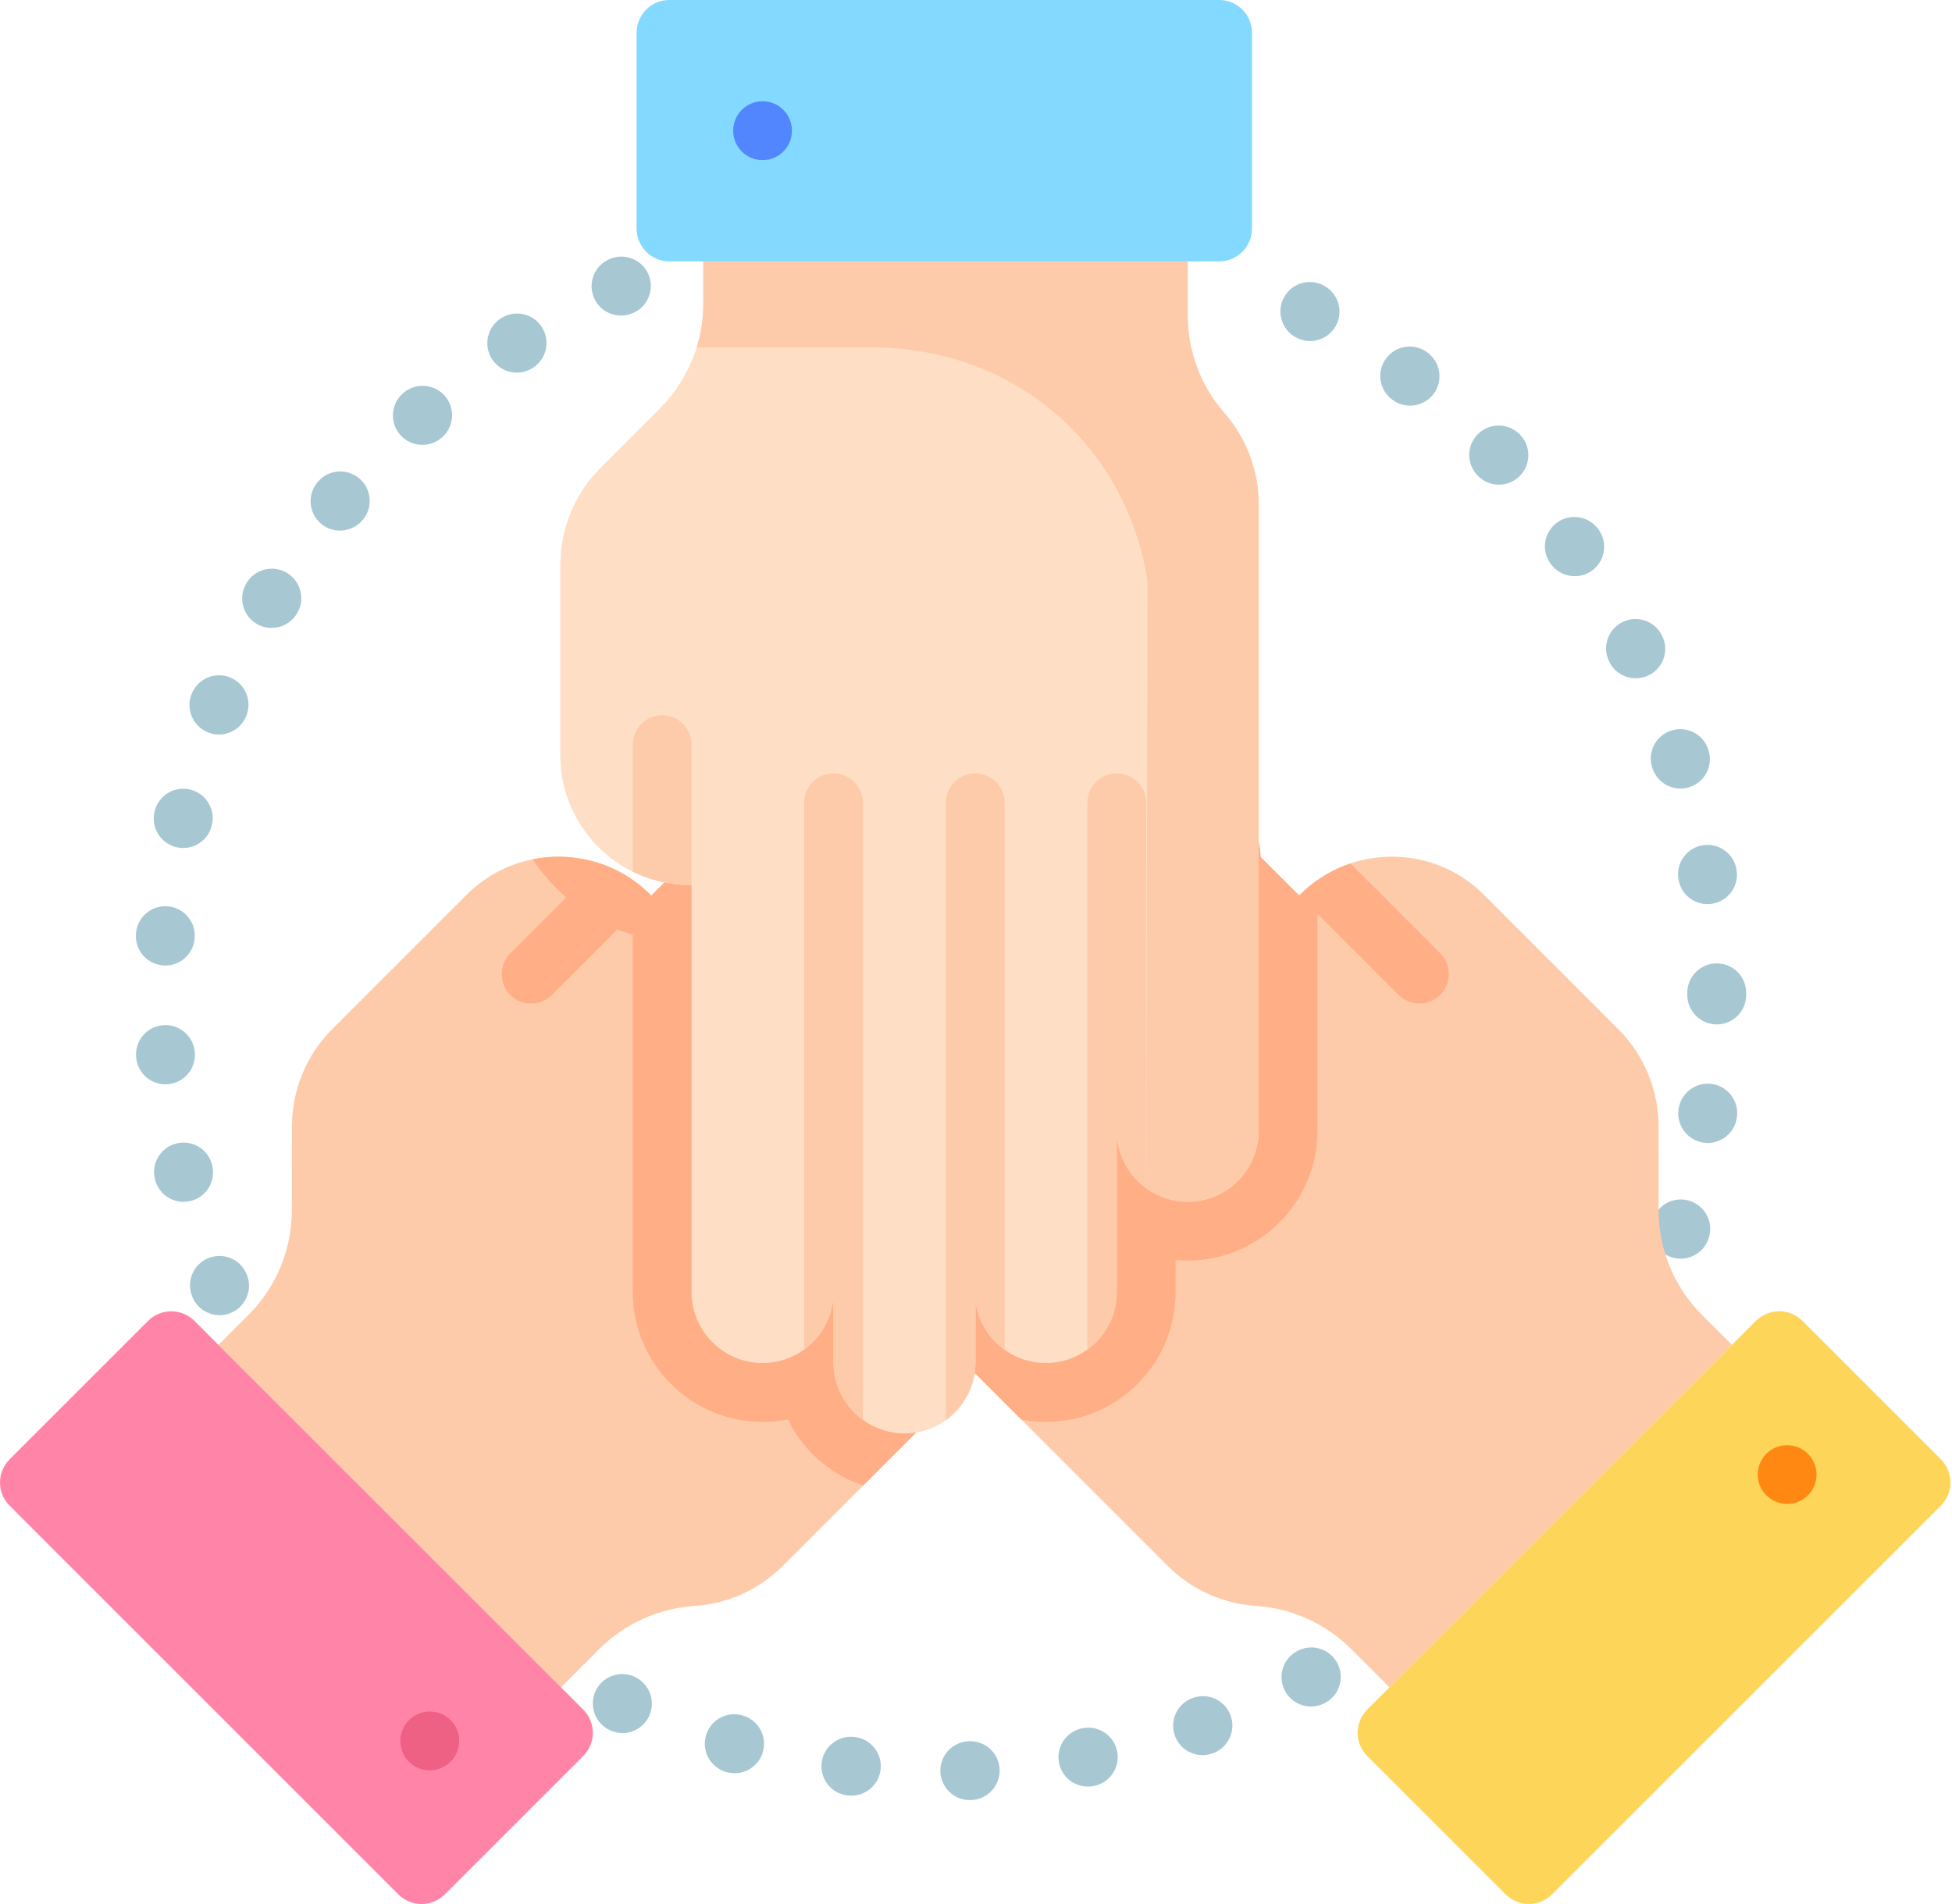 <?xml version="1.0" encoding="UTF-8"?>
<svg width="41px" height="40px" viewBox="0 0 41 40" version="1.1" xmlns="http://www.w3.org/2000/svg" xmlns:xlink="http://www.w3.org/1999/xlink">
    <title>002-united</title>
    <g id="Page-1" stroke="none" stroke-width="1" fill="none" fill-rule="evenodd">
        <g id="02_dashboard" transform="translate(-166, -566)" fill-rule="nonzero">
            <g id="002-united" transform="translate(166, 566)">
                <path d="M20.369,37.817 C20.036,37.817 19.761,37.551 19.751,37.216 C19.742,36.874 20.011,36.59 20.352,36.58 C20.694,36.565 20.981,36.829 20.996,37.171 C21.011,37.512 20.746,37.801 20.405,37.816 L20.387,37.816 C20.381,37.817 20.375,37.817 20.369,37.817 L20.369,37.817 Z M17.883,37.723 C17.859,37.723 17.835,37.722 17.81,37.719 L17.809,37.719 C17.469,37.685 17.223,37.382 17.257,37.042 C17.291,36.703 17.596,36.455 17.936,36.489 L17.955,36.491 C18.294,36.531 18.536,36.838 18.496,37.177 C18.459,37.492 18.192,37.723 17.883,37.723 L17.883,37.723 Z M22.85,37.533 C22.56,37.533 22.302,37.329 22.244,37.034 C22.178,36.699 22.396,36.374 22.731,36.308 L22.743,36.306 C23.078,36.242 23.402,36.462 23.466,36.797 C23.53,37.132 23.31,37.456 22.975,37.52 L22.97,37.521 C22.93,37.529 22.89,37.533 22.85,37.533 L22.85,37.533 Z M15.43,37.252 C15.377,37.252 15.322,37.245 15.267,37.23 L15.264,37.23 C14.934,37.142 14.737,36.803 14.825,36.473 C14.912,36.143 15.25,35.947 15.58,36.034 L15.593,36.037 C15.922,36.127 16.116,36.467 16.026,36.797 C15.951,37.072 15.702,37.252 15.43,37.252 Z M25.259,36.872 C25.006,36.872 24.769,36.717 24.678,36.465 C24.561,36.144 24.727,35.79 25.047,35.673 L25.058,35.67 C25.379,35.554 25.733,35.721 25.849,36.042 C25.964,36.363 25.797,36.718 25.476,36.833 L25.47,36.835 C25.4,36.86 25.329,36.872 25.259,36.872 Z M13.076,36.409 C12.991,36.409 12.905,36.392 12.823,36.354 L12.815,36.351 C12.504,36.21 12.366,35.843 12.507,35.532 C12.648,35.221 13.014,35.084 13.325,35.224 C13.637,35.365 13.778,35.733 13.638,36.044 C13.534,36.273 13.311,36.409 13.076,36.409 Z M27.536,35.851 C27.315,35.851 27.102,35.732 26.99,35.523 C26.829,35.222 26.943,34.847 27.245,34.687 C27.544,34.522 27.92,34.631 28.085,34.93 C28.249,35.229 28.14,35.605 27.841,35.77 L27.827,35.778 C27.734,35.827 27.635,35.851 27.536,35.851 Z M33.169,30.339 L33.174,30.342 L33.092,30.284 L33.169,30.339 Z M4.612,27.629 C4.368,27.629 4.137,27.483 4.039,27.243 L4.038,27.239 C3.907,26.923 4.058,26.562 4.373,26.432 C4.689,26.301 5.05,26.452 5.18,26.767 L5.185,26.778 C5.313,27.094 5.161,27.455 4.845,27.583 C4.769,27.614 4.69,27.629 4.612,27.629 L4.612,27.629 Z M35.301,26.443 C35.236,26.443 35.17,26.432 35.105,26.411 C34.783,26.303 34.608,25.957 34.712,25.635 C34.813,25.31 35.157,25.127 35.483,25.225 C35.809,25.325 35.994,25.669 35.895,25.995 L35.887,26.02 C35.801,26.279 35.559,26.443 35.301,26.443 Z M3.856,25.249 C3.577,25.249 3.323,25.058 3.255,24.774 L3.253,24.766 C3.174,24.434 3.379,24.1 3.711,24.021 C4.044,23.941 4.377,24.146 4.456,24.479 L4.458,24.487 C4.537,24.819 4.332,25.152 4,25.232 C3.952,25.243 3.904,25.249 3.856,25.249 Z M35.869,24.011 C35.834,24.011 35.798,24.008 35.761,24.001 C35.427,23.942 35.203,23.625 35.258,23.292 C35.31,22.956 35.624,22.724 35.96,22.773 C36.298,22.823 36.531,23.136 36.482,23.474 L36.477,23.5 C36.425,23.8 36.164,24.011 35.869,24.011 L35.869,24.011 Z M3.475,22.78 C3.157,22.78 2.888,22.538 2.86,22.216 L2.858,22.19 C2.838,21.849 3.098,21.557 3.439,21.537 C3.777,21.516 4.068,21.774 4.092,22.111 C4.119,22.45 3.868,22.748 3.528,22.777 C3.51,22.779 3.492,22.78 3.475,22.78 L3.475,22.78 Z M36.059,21.521 C35.717,21.521 35.44,21.244 35.44,20.902 L35.44,20.894 C35.44,20.89 35.44,20.886 35.44,20.881 C35.44,20.876 35.44,20.871 35.44,20.865 L35.44,20.857 C35.44,20.515 35.717,20.239 36.059,20.239 C36.4,20.239 36.677,20.515 36.677,20.857 L36.677,20.865 C36.677,20.87 36.677,20.874 36.677,20.878 C36.677,20.883 36.677,20.889 36.677,20.894 L36.677,20.902 C36.677,21.244 36.4,21.521 36.059,21.521 Z M3.473,20.284 C3.455,20.284 3.437,20.283 3.419,20.281 C3.079,20.252 2.828,19.953 2.856,19.613 C2.88,19.276 3.169,19.019 3.509,19.04 C3.85,19.06 4.11,19.352 4.09,19.693 L4.088,19.719 C4.06,20.041 3.79,20.284 3.473,20.284 Z M35.865,18.994 C35.57,18.994 35.309,18.783 35.257,18.483 L35.252,18.457 C35.203,18.119 35.436,17.805 35.774,17.756 C36.11,17.706 36.425,17.939 36.475,18.276 C36.53,18.609 36.306,18.925 35.973,18.984 C35.936,18.991 35.9,18.994 35.865,18.994 Z M35.968,18.36 L35.864,18.379 L35.968,18.36 Z M3.848,17.815 C3.801,17.815 3.752,17.809 3.704,17.798 C3.372,17.719 3.167,17.386 3.246,17.054 C3.319,16.724 3.644,16.514 3.976,16.583 C4.31,16.653 4.525,16.981 4.455,17.315 L4.449,17.34 C4.381,17.624 4.128,17.815 3.848,17.815 Z M35.297,16.566 C35.037,16.566 34.794,16.4 34.708,16.14 L34.701,16.118 C34.6,15.792 34.783,15.446 35.11,15.346 C35.437,15.245 35.782,15.428 35.883,15.755 L35.883,15.756 C35.991,16.08 35.815,16.427 35.491,16.534 C35.427,16.556 35.362,16.566 35.297,16.566 L35.297,16.566 Z M4.598,15.431 C4.52,15.431 4.441,15.416 4.365,15.385 C4.049,15.257 3.897,14.896 4.025,14.58 L4.028,14.572 C4.157,14.256 4.517,14.104 4.834,14.232 C5.15,14.361 5.302,14.721 5.174,15.038 L5.171,15.045 C5.073,15.285 4.842,15.431 4.598,15.431 Z M34.36,14.25 C34.135,14.25 33.917,14.127 33.807,13.914 L33.798,13.895 C33.647,13.589 33.773,13.218 34.08,13.068 C34.386,12.917 34.757,13.043 34.907,13.35 L34.908,13.351 C35.065,13.654 34.944,14.025 34.641,14.181 C34.551,14.228 34.455,14.25 34.36,14.25 Z M5.705,13.191 C5.595,13.191 5.484,13.162 5.383,13.101 C5.092,12.923 5,12.544 5.176,12.253 C5.347,11.962 5.72,11.861 6.014,12.028 C6.311,12.196 6.416,12.574 6.248,12.871 C6.243,12.879 6.238,12.887 6.233,12.895 C6.117,13.086 5.913,13.191 5.705,13.191 Z M33.076,12.105 C32.878,12.105 32.683,12.01 32.564,11.834 C32.365,11.557 32.431,11.173 32.71,10.975 C32.987,10.776 33.375,10.843 33.574,11.121 L33.587,11.14 C33.779,11.422 33.705,11.807 33.423,11.999 C33.316,12.071 33.196,12.105 33.076,12.105 Z M7.141,11.147 C7.002,11.147 6.862,11.101 6.747,11.005 C6.484,10.787 6.448,10.397 6.666,10.134 L6.671,10.128 C6.889,9.865 7.279,9.829 7.542,10.047 C7.805,10.265 7.841,10.655 7.623,10.918 L7.617,10.924 C7.495,11.071 7.319,11.147 7.141,11.147 Z M31.483,10.182 C31.321,10.182 31.158,10.118 31.037,9.992 C30.798,9.748 30.801,9.356 31.045,9.117 C31.289,8.878 31.68,8.881 31.919,9.125 L31.929,9.135 C32.166,9.382 32.158,9.773 31.911,10.01 C31.791,10.125 31.637,10.182 31.483,10.182 Z M8.872,9.346 C8.7,9.346 8.53,9.276 8.408,9.137 C8.182,8.882 8.206,8.491 8.462,8.265 L8.464,8.263 C8.718,8.035 9.109,8.056 9.337,8.31 C9.565,8.564 9.545,8.954 9.291,9.182 L9.281,9.191 C9.163,9.295 9.017,9.346 8.872,9.346 Z M29.616,8.522 C29.489,8.522 29.362,8.483 29.251,8.403 L29.23,8.387 C28.961,8.177 28.912,7.789 29.122,7.519 C29.331,7.25 29.719,7.201 29.988,7.41 C30.258,7.613 30.316,7.996 30.116,8.269 C29.994,8.435 29.807,8.522 29.616,8.522 Z M29.69,7.82 L29.612,7.919 L29.69,7.82 Z M10.854,7.828 C10.65,7.828 10.451,7.727 10.333,7.542 C10.149,7.255 10.233,6.873 10.52,6.689 C10.802,6.503 11.182,6.578 11.372,6.858 C11.564,7.141 11.491,7.525 11.208,7.717 L11.186,7.731 C11.084,7.797 10.969,7.828 10.854,7.828 Z M27.517,7.165 C27.42,7.165 27.321,7.142 27.229,7.093 L27.214,7.085 C26.915,6.92 26.806,6.544 26.97,6.245 C27.134,5.946 27.51,5.837 27.81,6.001 L27.811,6.002 C28.11,6.165 28.223,6.54 28.061,6.839 C27.95,7.047 27.737,7.165 27.517,7.165 Z M13.045,6.63 C12.81,6.63 12.584,6.495 12.481,6.266 C12.34,5.956 12.479,5.589 12.79,5.449 L12.804,5.443 C13.116,5.305 13.481,5.448 13.618,5.761 C13.755,6.074 13.612,6.438 13.299,6.575 C13.217,6.613 13.13,6.63 13.045,6.63 Z" id="Shape" fill="#A7C7D3"></path>
                <path d="M24.526,32.896 L15.218,23.588 C14.634,23.005 14.634,22.061 15.216,21.478 C15.446,21.248 15.734,21.109 16.033,21.062 C16.489,20.988 16.973,21.127 17.326,21.48 L14.929,19.083 C14.637,18.792 14.491,18.41 14.491,18.029 C14.491,17.95 14.497,17.87 14.51,17.791 C14.558,17.491 14.697,17.204 14.927,16.974 C15.155,16.746 15.438,16.608 15.733,16.559 C16.134,16.492 16.557,16.59 16.895,16.853 L15.983,15.941 C15.691,15.649 15.545,15.266 15.545,14.885 C15.544,14.804 15.551,14.722 15.565,14.642 C15.613,14.345 15.751,14.06 15.98,13.83 C16.21,13.6 16.498,13.461 16.798,13.413 C17.254,13.34 17.738,13.479 18.091,13.832 L19.135,14.877 C18.783,14.525 18.643,14.04 18.717,13.584 C18.764,13.285 18.903,12.998 19.134,12.767 C19.716,12.185 20.66,12.186 21.243,12.769 L27.293,18.818 L27.309,18.794 C27.616,18.488 27.977,18.27 28.363,18.14 C29.314,17.819 30.409,18.038 31.168,18.797 L33.988,21.618 C34.531,22.16 34.835,22.894 34.836,23.66 L34.837,25.425 C34.838,26.249 35.166,27.04 35.75,27.625 L36.379,28.253 L29.185,35.448 L28.381,34.644 C27.847,34.109 27.136,33.787 26.382,33.738 C25.682,33.692 25.023,33.393 24.526,32.896 Z" id="Path" fill="#FECBAA"></path>
                <path d="M28.718,35.915 L36.883,27.749 C37.153,27.48 37.589,27.48 37.858,27.749 L40.766,30.657 C41.035,30.926 41.035,31.363 40.766,31.631 L32.6,39.797 C32.331,40.066 31.895,40.066 31.626,39.797 L28.718,36.889 C28.449,36.62 28.449,36.184 28.718,35.915 L28.718,35.915 Z" id="Path" fill="#FDD559"></path>
                <path d="M37.101,31.414 C37.342,31.656 37.733,31.656 37.974,31.415 C38.215,31.174 38.215,30.783 37.974,30.542 C37.732,30.3 37.341,30.3 37.1,30.541 C36.859,30.782 36.859,31.173 37.101,31.414 L37.101,31.414 Z" id="Path" fill="#FF8812"></path>
                <path d="M29.375,20.901 L27.293,18.818 L27.309,18.794 C27.616,18.488 27.977,18.27 28.363,18.14 L30.25,20.027 C30.491,20.268 30.491,20.66 30.25,20.901 C30.008,21.143 29.617,21.142 29.375,20.901 Z" id="Path" fill="#FFAE85"></path>
                <path d="M16.441,32.897 L25.75,23.589 C26.333,23.005 26.334,22.062 25.752,21.479 C25.521,21.249 25.234,21.11 24.935,21.062 C24.479,20.989 23.995,21.128 23.642,21.481 L26.039,19.084 C26.33,18.793 26.477,18.411 26.477,18.03 C26.477,17.951 26.47,17.871 26.457,17.791 C26.41,17.492 26.271,17.205 26.04,16.975 C25.813,16.747 25.53,16.609 25.235,16.56 C24.833,16.493 24.41,16.591 24.073,16.854 L24.985,15.941 C25.277,15.65 25.423,15.267 25.423,14.886 C25.423,14.804 25.416,14.723 25.403,14.643 C25.355,14.346 25.217,14.06 24.987,13.831 C24.757,13.601 24.47,13.462 24.17,13.414 C23.714,13.341 23.229,13.48 22.877,13.833 L21.832,14.878 C22.184,14.525 22.324,14.04 22.251,13.584 C22.204,13.286 22.065,12.999 21.834,12.768 C21.252,12.186 20.307,12.187 19.724,12.77 L13.675,18.819 L13.658,18.795 C13.352,18.489 12.99,18.271 12.605,18.141 C11.653,17.82 10.559,18.039 9.8,18.798 L6.979,21.619 C6.437,22.161 6.133,22.895 6.132,23.661 L6.13,25.425 C6.13,26.25 5.801,27.041 5.217,27.626 L4.588,28.254 L11.782,35.449 L12.586,34.645 C13.121,34.11 13.832,33.788 14.585,33.739 C15.286,33.693 15.945,33.394 16.441,32.897 L16.441,32.897 Z" id="Path" fill="#FECBAA"></path>
                <path d="M12.25,35.916 L4.084,27.75 C3.815,27.481 3.379,27.481 3.11,27.75 L0.202,30.658 C-0.067,30.927 -0.067,31.363 0.202,31.632 L8.367,39.798 C8.637,40.067 9.073,40.067 9.342,39.798 L12.25,36.89 C12.519,36.621 12.519,36.185 12.25,35.916 Z" id="Path" fill="#FF84A7"></path>
                <path d="M9.463,37.011 C9.705,36.769 9.705,36.378 9.464,36.137 C9.223,35.896 8.832,35.896 8.59,36.138 C8.349,36.379 8.348,36.77 8.589,37.011 C8.831,37.252 9.222,37.252 9.463,37.011 L9.463,37.011 Z" id="Path" fill="#EF6085"></path>
                <path d="M11.592,20.902 L13.675,18.819 L13.658,18.795 C13.352,18.489 12.99,18.271 12.605,18.141 L10.718,20.027 C10.477,20.269 10.477,20.66 10.718,20.902 C10.96,21.144 11.351,21.143 11.592,20.902 Z" id="Path" fill="#FFAE85"></path>
                <path d="M26.437,10.589 L26.437,23.753 C26.437,24.578 25.77,25.246 24.947,25.246 C24.621,25.246 24.32,25.141 24.074,24.963 C23.7,24.692 23.456,24.251 23.456,23.753 L23.456,27.143 C23.456,27.555 23.29,27.928 23.02,28.198 C22.964,28.254 22.903,28.306 22.838,28.353 C22.592,28.531 22.292,28.635 21.966,28.635 C21.644,28.635 21.346,28.533 21.103,28.359 C20.771,28.123 20.541,27.754 20.489,27.33 L20.489,28.62 C20.489,29.032 20.321,29.406 20.052,29.676 C19.995,29.733 19.932,29.786 19.866,29.833 C19.622,30.01 19.322,30.114 18.998,30.114 C18.673,30.114 18.371,30.009 18.125,29.83 C17.751,29.56 17.507,29.119 17.507,28.62 L17.507,27.143 C17.507,27.641 17.263,28.082 16.889,28.353 C16.644,28.531 16.343,28.635 16.017,28.635 C15.194,28.635 14.526,27.967 14.526,27.143 L14.526,18.588 L14.497,18.593 C14.064,18.593 13.654,18.491 13.29,18.311 C12.39,17.865 11.771,16.936 11.771,15.862 L11.771,11.873 C11.771,11.107 12.075,10.372 12.616,9.83 L13.863,8.581 C14.445,7.997 14.773,7.206 14.773,6.38 L14.773,5.49 L24.947,5.49 L24.947,6.627 C24.947,7.383 25.222,8.113 25.72,8.681 C26.182,9.209 26.437,9.887 26.437,10.589 L26.437,10.589 Z" id="Path" fill="#FEDFC5"></path>
                <path d="M25.752,21.479 C25.521,21.249 25.234,21.11 24.935,21.062 C24.479,20.989 23.995,21.128 23.642,21.481 L26.039,19.084 C26.33,18.793 26.477,18.411 26.477,18.03 C26.477,17.951 26.47,17.871 26.457,17.791 C26.41,17.492 26.271,17.205 26.041,16.975 C25.813,16.747 25.53,16.609 25.235,16.56 C24.834,16.493 24.41,16.591 24.073,16.854 L24.985,15.941 C25.277,15.65 25.423,15.267 25.423,14.886 C25.423,14.805 25.417,14.723 25.403,14.643 C25.355,14.346 25.217,14.06 24.987,13.831 C24.757,13.601 24.47,13.462 24.17,13.414 C23.714,13.341 23.229,13.48 22.877,13.833 L21.832,14.878 C22.184,14.525 22.324,14.04 22.251,13.584 C22.204,13.286 22.065,12.999 21.834,12.768 C21.252,12.186 20.307,12.187 19.724,12.77 L13.675,18.819 L13.658,18.795 C13.352,18.489 12.99,18.271 12.605,18.141 C12.148,17.987 11.659,17.958 11.19,18.053 C11.568,18.625 12.097,19.099 12.741,19.419 C12.92,19.507 13.103,19.582 13.29,19.642 L13.29,27.143 C13.29,28.648 14.513,29.872 16.017,29.872 C16.198,29.872 16.376,29.854 16.549,29.82 C16.743,30.217 17.033,30.566 17.398,30.829 C17.624,30.994 17.871,31.121 18.131,31.208 L25.75,23.589 C26.333,23.005 26.334,22.062 25.752,21.479 L25.752,21.479 Z" id="Path" fill="#FFAE85"></path>
                <path d="M27.673,23.753 L27.673,18.488 C27.545,18.578 27.423,18.68 27.309,18.794 L27.292,18.818 L21.243,12.769 C20.66,12.186 19.715,12.185 19.133,12.767 C18.902,12.998 18.763,13.285 18.716,13.584 C18.643,14.04 18.783,14.525 19.135,14.877 L18.09,13.832 C17.738,13.479 17.253,13.34 16.797,13.413 C16.497,13.461 16.21,13.6 15.98,13.83 C15.75,14.06 15.612,14.345 15.564,14.642 C15.551,14.722 15.543,14.804 15.544,14.885 C15.544,15.266 15.69,15.649 15.982,15.941 L16.894,16.853 C16.556,16.59 16.134,16.492 15.732,16.559 C15.437,16.608 15.154,16.746 14.926,16.974 C14.696,17.204 14.557,17.491 14.51,17.791 C14.497,17.87 14.49,17.95 14.49,18.029 C14.49,18.41 14.637,18.792 14.928,19.083 L17.325,21.48 C16.973,21.128 16.488,20.988 16.032,21.062 C15.733,21.109 15.446,21.248 15.216,21.478 C14.633,22.061 14.634,23.005 15.217,23.588 L21.453,29.824 C21.621,29.856 21.792,29.872 21.965,29.872 C22.543,29.872 23.096,29.693 23.561,29.356 C23.679,29.27 23.792,29.175 23.894,29.072 C24.409,28.557 24.692,27.872 24.692,27.143 L24.692,26.471 C24.776,26.478 24.861,26.482 24.946,26.482 C26.45,26.482 27.673,25.258 27.673,23.753 L27.673,23.753 Z" id="Path" fill="#FFAE85"></path>
                <path d="M26.437,10.589 L26.437,23.753 C26.437,24.578 25.77,25.246 24.947,25.246 C24.925,25.246 24.901,25.246 24.877,25.244 C24.579,25.23 24.303,25.129 24.076,24.964 C24.075,24.964 24.075,24.963 24.074,24.963 C23.7,24.692 23.456,24.251 23.456,23.753 L23.456,27.143 C23.456,27.555 23.29,27.928 23.02,28.198 C22.964,28.254 22.903,28.306 22.838,28.353 C22.592,28.531 22.292,28.635 21.966,28.635 C21.644,28.635 21.346,28.533 21.103,28.359 C20.771,28.123 20.541,27.754 20.489,27.33 L20.489,28.62 C20.489,29.032 20.321,29.406 20.052,29.676 C19.995,29.733 19.932,29.786 19.866,29.833 C19.622,30.01 19.322,30.114 18.998,30.114 C18.673,30.114 18.371,30.009 18.125,29.83 C17.751,29.56 17.507,29.119 17.507,28.62 L17.507,27.143 C17.507,27.641 17.263,28.082 16.889,28.353 C16.644,28.531 16.343,28.635 16.017,28.635 C15.194,28.635 14.526,27.967 14.526,27.143 L14.526,18.588 L14.497,18.593 C14.064,18.593 13.654,18.491 13.29,18.311 C12.39,17.865 11.771,16.936 11.771,15.862 L11.771,11.873 C11.771,11.107 12.075,10.372 12.616,9.83 L13.863,8.581 C14.223,8.22 14.486,7.78 14.633,7.3 C14.726,7.003 14.773,6.691 14.773,6.38 L14.773,5.49 L24.947,5.49 L24.947,6.627 C24.947,6.882 24.974,7.151 25.045,7.396 C25.163,7.869 25.394,8.31 25.72,8.681 C26.178,9.205 26.437,9.892 26.437,10.589 L26.437,10.589 Z" id="Path" fill="#FEDFC5"></path>
                <path d="M26.437,10.589 L26.437,23.753 C26.437,24.578 25.77,25.246 24.947,25.246 C24.925,25.246 24.901,25.246 24.877,25.244 C24.579,25.23 24.303,25.129 24.076,24.964 L24.102,12.279 C24.102,12.202 24.084,12.081 24.052,11.927 C23.483,9.156 21.145,7.3 18.317,7.3 L14.633,7.3 C14.726,7.003 14.773,6.691 14.773,6.38 L14.773,5.49 L24.947,5.49 L24.947,6.627 C24.947,6.882 24.974,7.151 25.045,7.396 C25.163,7.869 25.394,8.31 25.72,8.681 C26.178,9.205 26.437,9.892 26.437,10.589 L26.437,10.589 Z" id="Path" fill="#FECBAA"></path>
                <path d="M25.608,5.491 L14.059,5.491 C13.679,5.491 13.371,5.182 13.371,4.802 L13.371,0.689 C13.371,0.308 13.679,0 14.059,0 L25.608,0 C25.988,0 26.297,0.308 26.297,0.689 L26.297,4.802 C26.297,5.182 25.988,5.491 25.608,5.491 Z" id="Path" fill="#83D9FF"></path>
                <path d="M16.634,2.746 C16.634,2.404 16.358,2.127 16.017,2.127 C15.676,2.127 15.4,2.404 15.4,2.746 C15.4,3.087 15.676,3.364 16.017,3.364 C16.358,3.364 16.634,3.087 16.634,2.746 Z" id="Path" fill="#5186FF"></path>
                <g id="Group" transform="translate(13.29, 15.024)" fill="#FECBAA">
                    <path d="M10.785,1.84 L10.785,9.939 C10.41,9.669 10.166,9.228 10.166,8.729 L10.166,12.119 C10.166,12.531 10,12.904 9.73,13.174 C9.674,13.23 9.613,13.282 9.548,13.329 L9.548,1.84 C9.548,1.499 9.825,1.222 10.166,1.222 C10.508,1.222 10.785,1.499 10.785,1.84 L10.785,1.84 Z" id="Path"></path>
                    <path d="M7.813,1.84 L7.813,13.335 C7.481,13.099 7.252,12.73 7.199,12.306 L7.199,13.596 C7.199,14.008 7.032,14.382 6.762,14.652 C6.705,14.71 6.643,14.762 6.577,14.809 L6.577,1.84 C6.577,1.499 6.853,1.222 7.195,1.222 C7.536,1.222 7.813,1.499 7.813,1.84 L7.813,1.84 Z" id="Path"></path>
                    <path d="M4.835,1.84 L4.835,14.806 C4.461,14.536 4.217,14.095 4.217,13.596 L4.217,12.119 C4.217,12.616 3.973,13.058 3.599,13.329 L3.599,1.84 C3.599,1.499 3.876,1.222 4.217,1.222 C4.559,1.222 4.835,1.499 4.835,1.84 L4.835,1.84 Z" id="Path"></path>
                    <path d="M1.236,0.618 L1.236,3.564 L1.207,3.568 C0.774,3.568 0.364,3.467 0,3.287 L0,0.618 C0,0.277 0.277,2.2741676e-15 0.618,2.2741676e-15 C0.96,2.2741676e-15 1.236,0.277 1.236,0.618 Z" id="Path"></path>
                </g>
            </g>
        </g>
    </g>
</svg>